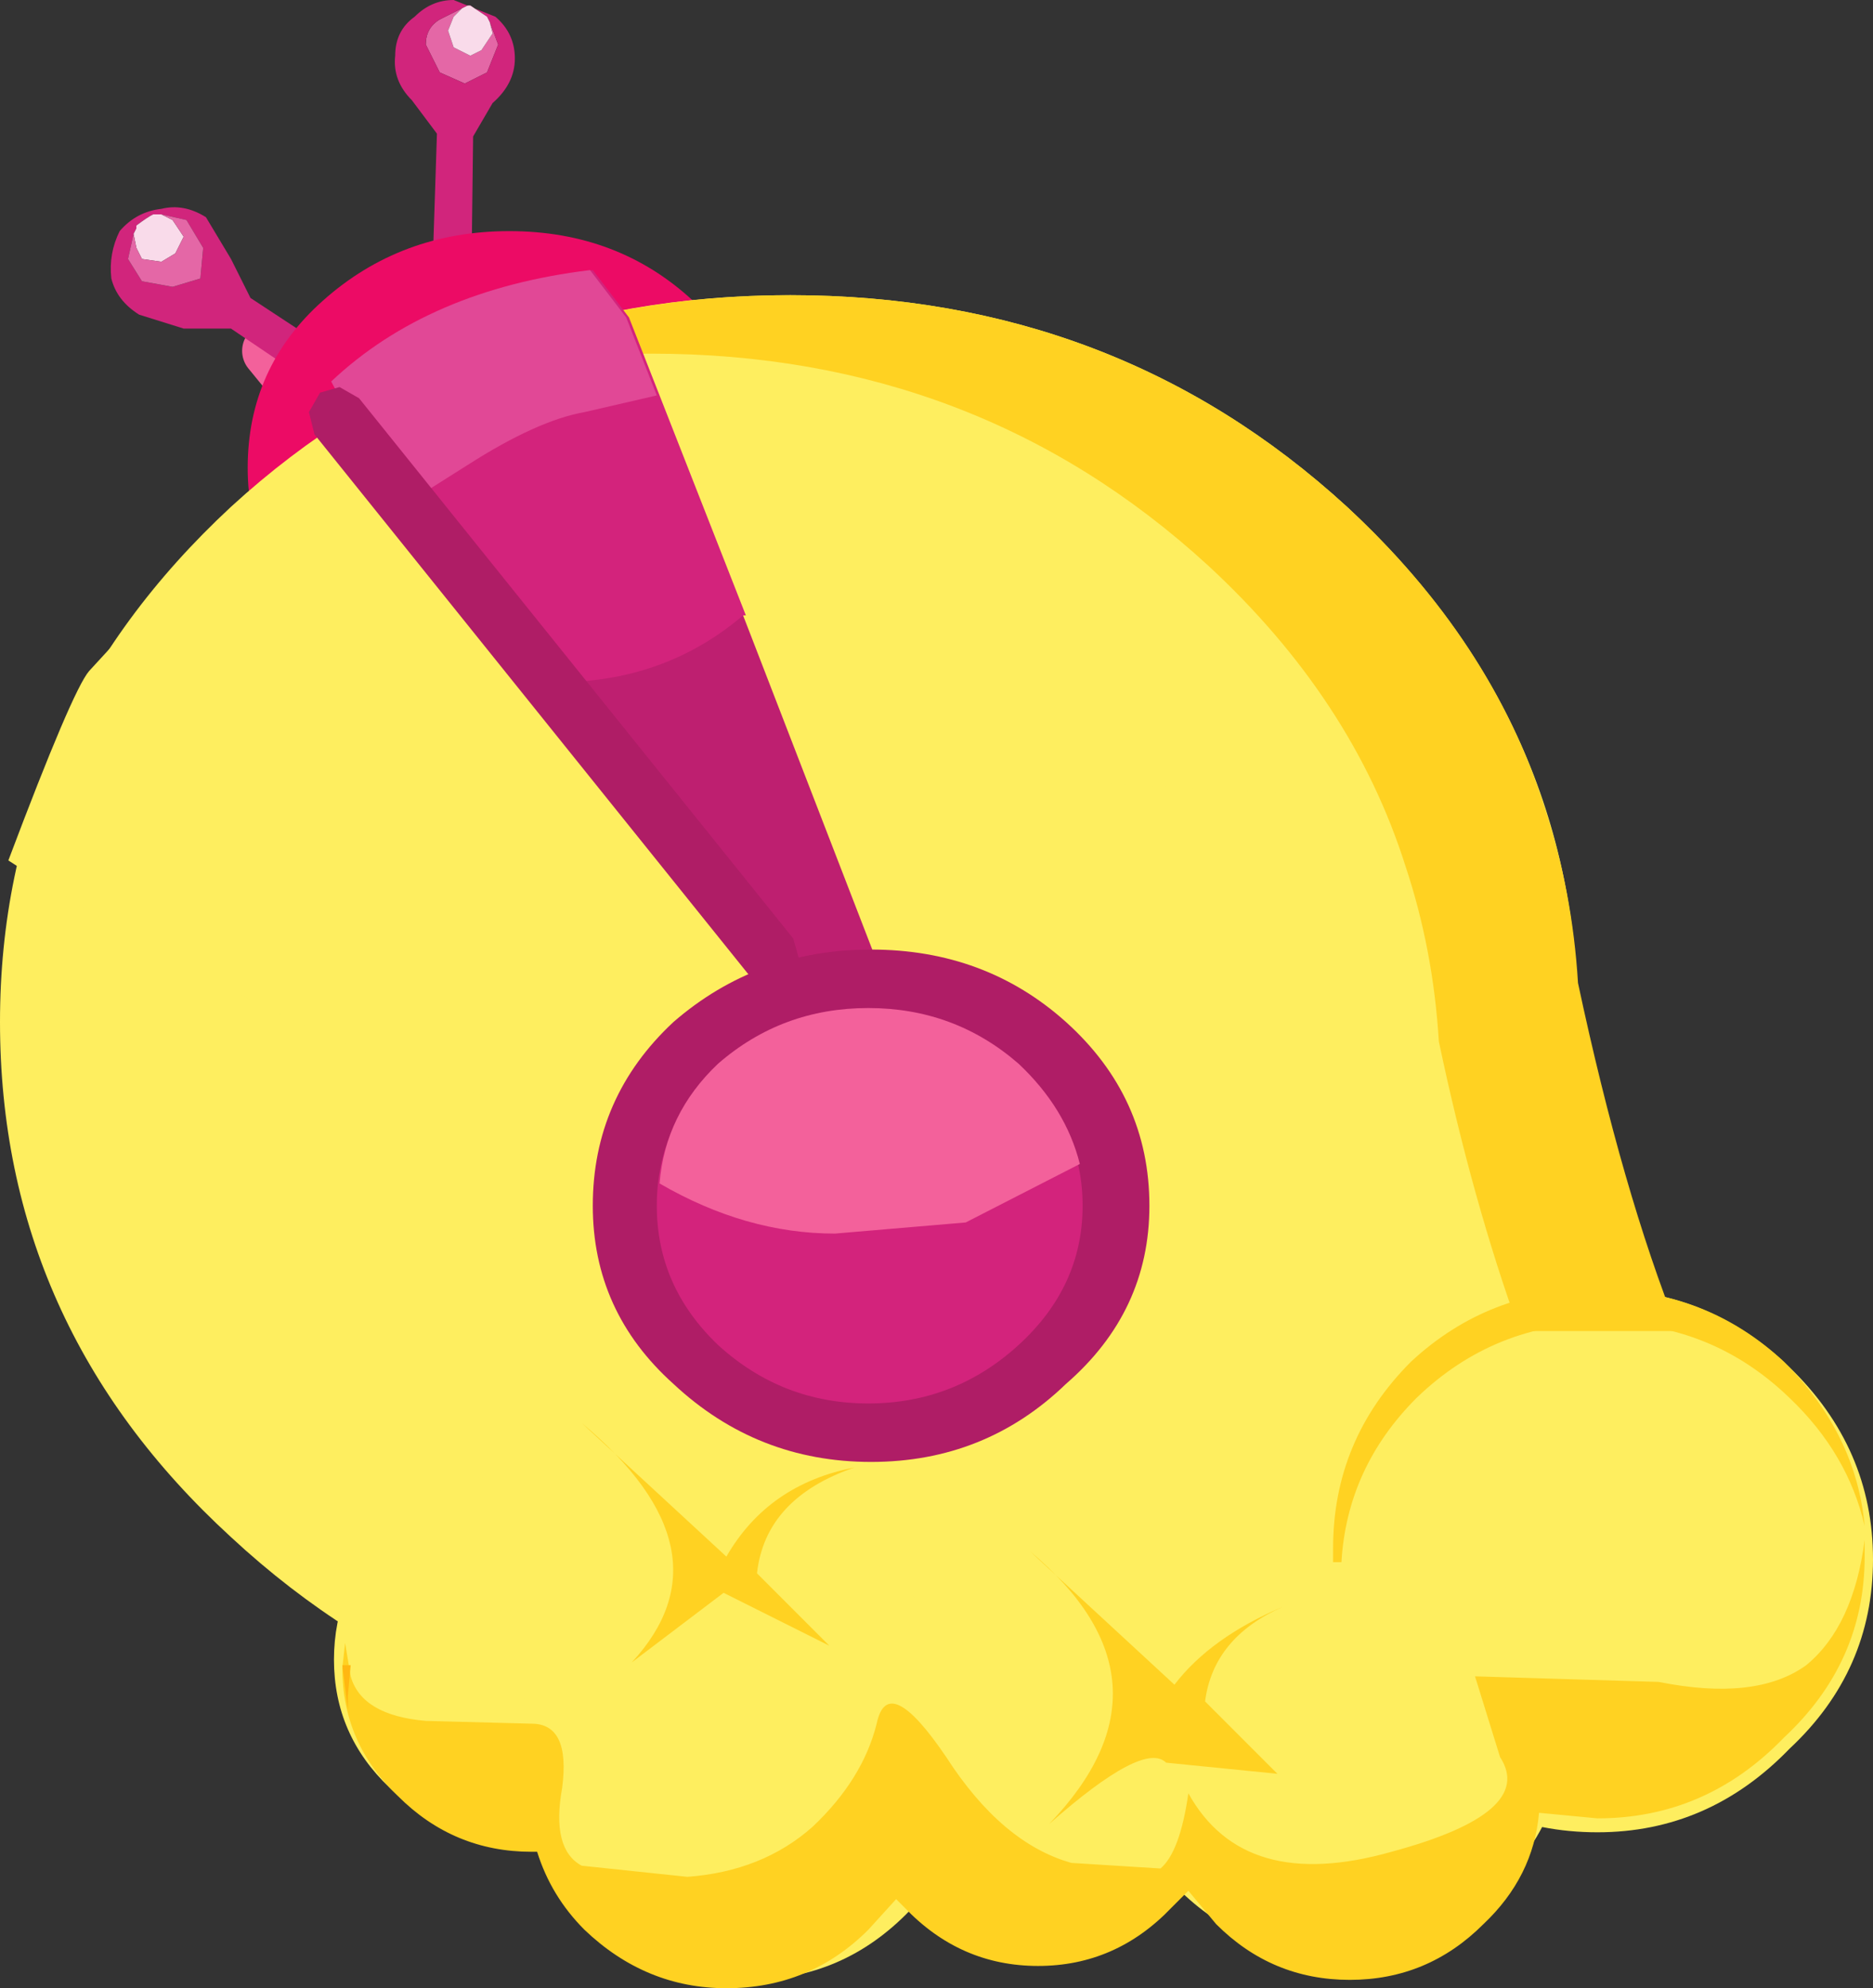 <?xml version="1.0" encoding="UTF-8" standalone="no"?>
<svg xmlns:xlink="http://www.w3.org/1999/xlink" height="35.7px" width="33.65px" xmlns="http://www.w3.org/2000/svg">
  <rect width="100%" height="100%" fill="#333333" stroke="none"/>
  <g transform="matrix(1.0, 0.0, 0.0, 1.0, -1.2, 0.45)">
    <path d="M7.0 6.5 L15.2 17.05 15.25 17.15 M6.05 5.85 L15.2 17.05" fill="none" stroke="#f3619b" stroke-linecap="round" stroke-linejoin="round" stroke-width="1.0"/>
    <path d="M9.5 -0.3 L9.35 -0.15 9.25 0.1 9.35 0.4 9.65 0.55 9.85 0.45 10.05 0.15 10.0 -0.05 10.15 0.35 9.95 0.85 9.55 1.05 9.1 0.85 8.85 0.35 Q8.85 0.05 9.1 -0.1 L9.5 -0.3" fill="#e467a6" fill-rule="evenodd" stroke="none"/>
    <path d="M10.1 -0.15 Q10.45 0.15 10.45 0.6 10.45 1.05 10.05 1.4 L9.7 2.0 9.65 6.05 9.6 6.3 9.65 6.45 8.9 6.55 9.05 1.95 8.6 1.35 Q8.25 1.0 8.3 0.55 8.3 0.1 8.65 -0.15 8.95 -0.45 9.35 -0.45 L10.1 -0.15 M10.0 -0.05 L9.95 -0.15 9.65 -0.35 9.6 -0.35 9.5 -0.3 9.1 -0.1 Q8.85 0.05 8.85 0.35 L9.1 0.85 9.55 1.05 9.95 0.85 10.15 0.35 10.0 -0.05" fill="#d1257c" fill-rule="evenodd" stroke="none"/>
    <path d="M9.5 -0.3 L9.6 -0.35 9.65 -0.35 9.95 -0.15 10.0 -0.05 10.05 0.15 9.85 0.45 9.65 0.55 9.35 0.4 9.25 0.1 9.35 -0.15 9.5 -0.3" fill="#f9dbea" fill-rule="evenodd" stroke="none"/>
    <path d="M5.7 4.9 L9.2 7.2 9.3 7.3 9.45 7.35 Q9.6 7.95 9.05 8.05 L8.9 7.85 5.35 5.45 4.5 5.45 3.7 5.2 Q3.3 4.95 3.2 4.55 3.15 4.1 3.35 3.7 3.65 3.35 4.1 3.3 4.5 3.2 4.9 3.45 L5.35 4.2 5.7 4.9 M4.1 3.4 L3.95 3.4 Q3.85 3.45 3.65 3.6 L3.65 3.65 3.6 3.75 3.5 4.2 3.75 4.6 4.3 4.7 4.8 4.55 4.85 4.0 4.55 3.5 4.1 3.4" fill="#d1257c" fill-rule="evenodd" stroke="none"/>
    <path d="M4.1 3.4 L4.3 3.5 4.5 3.8 4.35 4.1 4.1 4.25 3.75 4.2 3.65 4.0 3.6 3.75 3.65 3.65 3.65 3.6 Q3.85 3.45 3.95 3.4 L4.1 3.4" fill="#f9dbea" fill-rule="evenodd" stroke="none"/>
    <path d="M3.6 3.75 L3.65 4.0 3.75 4.2 4.1 4.25 4.35 4.1 4.5 3.8 4.3 3.5 4.1 3.4 4.55 3.5 4.85 4.0 4.8 4.55 4.3 4.7 3.75 4.6 3.5 4.2 3.6 3.75" fill="#e467a6" fill-rule="evenodd" stroke="none"/>
    <path d="M10.35 12.15 Q8.4 12.15 7.0 10.9 5.65 9.7 5.65 7.95 5.65 6.15 7.0 4.95 8.4 3.7 10.35 3.7 12.3 3.7 13.65 4.95 15.05 6.15 15.05 7.95 15.05 9.7 13.65 10.9 12.3 12.15 10.35 12.15" fill="#ec0b65" fill-rule="evenodd" stroke="none"/>
    <path d="M1.2 17.9 Q1.2 12.5 5.35 8.65 9.5 4.85 15.4 4.85 21.25 4.85 25.4 8.65 29.55 12.5 29.55 17.9 29.55 23.35 25.4 27.15 21.25 31.0 15.4 31.0 9.5 31.0 5.35 27.15 1.2 23.35 1.2 17.9" fill="#feee5f" fill-rule="evenodd" stroke="none"/>
    <path d="M27.7 18.2 Q27.7 20.65 26.5 23.1 25.3 25.45 23.3 27.2 19.35 30.75 13.7 30.75 L10.6 30.75 9.7 30.75 10.6 19.45 Q6.3 18.2 1.35 15.0 2.5 11.95 2.8 11.6 L4.5 9.75 Q8.5 6.35 14.1 6.35 19.75 6.35 23.7 9.75 27.7 13.3 27.7 18.2" fill="#feee5f" fill-rule="evenodd" stroke="none"/>
    <path d="M7.2 29.35 Q7.2 28.0 8.2 26.95 9.2 26.0 10.6 26.0 12.0 26.0 13.0 26.95 14.0 28.0 14.0 29.35 14.0 30.7 13.0 31.65 12.0 32.65 10.6 32.65 9.2 32.65 8.2 31.65 7.2 30.7 7.2 29.35" fill="#feee5f" fill-rule="evenodd" stroke="none"/>
    <path d="M10.5 31.05 Q10.5 29.35 11.7 28.15 12.95 26.95 14.65 26.95 16.35 26.95 17.55 28.15 18.8 29.35 18.8 31.05 18.8 32.7 17.55 33.85 16.35 35.1 14.65 35.1 12.95 35.1 11.7 33.85 10.5 32.7 10.5 31.05" fill="#feee5f" fill-rule="evenodd" stroke="none"/>
    <path d="M16.55 31.55 Q16.55 30.25 17.5 29.25 18.5 28.35 19.8 28.35 21.15 28.35 22.1 29.25 23.1 30.25 23.1 31.55 23.1 32.85 22.1 33.8 21.15 34.75 19.8 34.75 18.5 34.75 17.5 33.8 16.55 32.85 16.55 31.55" fill="#feee5f" fill-rule="evenodd" stroke="none"/>
    <path d="M26.35 24.1 Q27.85 22.7 29.9 22.7 31.9 22.7 33.35 24.1 34.85 25.55 34.85 27.55 34.85 29.55 33.35 30.95 31.9 32.45 29.9 32.45 27.85 32.45 26.35 30.95 24.9 29.55 24.9 27.55 24.9 25.55 26.35 24.1" fill="#feee5f" fill-rule="evenodd" stroke="none"/>
    <path d="M32.6 26.0 Q22.5 33.2 20.75 27.7 L20.75 13.6 28.95 14.05 Q30.35 22.55 32.6 26.0" fill="#feee5f" fill-rule="evenodd" stroke="none"/>
    <path d="M21.15 30.7 Q21.15 29.05 22.35 27.85 23.55 26.7 25.2 26.7 26.9 26.7 28.05 27.85 29.3 29.05 29.3 30.7 29.3 32.3 28.05 33.45 26.9 34.65 25.2 34.65 23.55 34.65 22.35 33.45 21.15 32.3 21.15 30.7" fill="#feee5f" fill-rule="evenodd" stroke="none"/>
    <path d="M11.3 31.65 Q11.1 32.75 11.65 33.05 L13.55 33.25 Q14.9 33.15 15.8 32.35 16.7 31.5 16.95 30.5 17.15 29.55 18.2 31.1 19.2 32.65 20.45 33.0 L22.05 33.1 Q22.4 32.8 22.55 31.75 23.55 33.55 26.2 32.8 28.8 32.1 28.15 31.1 L27.7 29.65 31.0 29.75 Q32.75 30.1 33.65 29.45 34.5 28.75 34.7 27.2 L34.7 27.5 Q34.7 29.4 33.25 30.75 31.85 32.2 29.9 32.2 L28.85 32.1 Q28.75 33.25 27.85 34.1 26.85 35.1 25.45 35.1 24.05 35.1 23.05 34.1 L22.55 33.5 22.25 33.8 Q21.25 34.85 19.85 34.85 18.45 34.85 17.45 33.8 L17.3 33.65 16.8 34.2 Q15.75 35.25 14.25 35.25 12.8 35.25 11.7 34.2 11.1 33.6 10.85 32.8 L10.75 32.8 Q9.35 32.8 8.35 31.8 7.35 30.85 7.35 29.5 L7.4 29.05 7.5 29.65 Q7.7 30.35 8.85 30.45 L10.75 30.5 Q11.45 30.5 11.3 31.65" fill="#ffd222" fill-rule="evenodd" stroke="none"/>
    <path d="M33.25 24.0 Q34.55 25.3 34.7 26.95 34.4 25.65 33.35 24.65 31.95 23.3 30.0 23.3 28.05 23.3 26.65 24.65 25.4 25.9 25.3 27.6 L25.15 27.6 25.15 27.35 Q25.15 25.4 26.55 24.0 27.95 22.7 29.9 22.7 31.85 22.7 33.25 24.0" fill="#ffd222" fill-rule="evenodd" stroke="none"/>
    <path d="M7.35 29.45 L7.5 29.45 7.45 30.0 7.45 30.25 7.35 29.45" fill="#ffb711" fill-rule="evenodd" stroke="none"/>
    <path d="M14.8 27.8 L16.1 29.1 14.2 28.15 12.55 29.4 Q14.4 27.4 11.65 25.1 L14.25 27.5 Q15.0 26.2 16.55 25.9 14.95 26.45 14.8 27.8" fill="#ffd222" fill-rule="evenodd" stroke="none"/>
    <path d="M24.25 28.4 Q23.0 28.95 22.85 30.1 L24.15 31.4 22.15 31.2 Q21.75 30.8 20.05 32.3 22.5 29.75 19.7 27.4 L22.3 29.8 Q22.95 28.95 24.25 28.4" fill="#ffd222" fill-rule="evenodd" stroke="none"/>
    <path d="M29.55 17.2 Q30.35 20.95 31.35 23.45 L28.5 23.45 Q27.65 21.1 27.05 18.25 26.95 16.6 26.45 15.1 25.5 12.1 22.9 9.7 18.75 5.9 12.9 5.9 10.4 5.9 8.25 6.6 11.45 4.85 15.4 4.85 21.25 4.85 25.4 8.65 28.0 11.05 28.95 14.05 29.45 15.55 29.55 17.2" fill="#ffd222" fill-rule="evenodd" stroke="none"/>
    <path d="M7.2 6.45 Q8.95 4.8 11.85 4.45 L12.5 5.3 17.2 17.45 16.15 17.85 7.55 7.1 7.2 6.45" fill="#be1f70" fill-rule="evenodd" stroke="none"/>
    <path d="M11.85 21.2 Q11.85 19.25 13.3 17.9 14.8 16.6 16.85 16.6 18.9 16.6 20.35 17.9 21.85 19.25 21.85 21.2 21.85 23.1 20.35 24.4 18.9 25.8 16.85 25.8 14.8 25.8 13.3 24.4 11.85 23.1 11.85 21.2" fill="#af1d66" fill-rule="evenodd" stroke="none"/>
    <path d="M13.0 21.2 Q13.0 19.75 14.1 18.7 15.25 17.7 16.8 17.7 18.35 17.7 19.5 18.7 20.65 19.75 20.65 21.2 20.65 22.65 19.5 23.7 18.35 24.75 16.8 24.75 15.25 24.75 14.1 23.7 13.0 22.65 13.0 21.2" fill="#d3237c" fill-rule="evenodd" stroke="none"/>
    <path d="M14.6 10.6 L14.55 10.6 Q13.2 11.75 11.35 11.8 L7.55 7.05 7.2 6.4 Q8.95 4.75 11.85 4.4 L12.5 5.25 14.6 10.6" fill="#d3237c" fill-rule="evenodd" stroke="none"/>
    <path d="M7.5 7.05 L7.15 6.4 Q8.9 4.75 11.8 4.4 L12.45 5.25 13.0 6.65 11.7 6.95 Q10.85 7.1 9.6 7.9 L8.65 8.5 7.5 7.05" fill="#e14896" fill-rule="evenodd" stroke="none"/>
    <path d="M18.55 21.5 L16.2 21.7 Q14.6 21.7 13.05 20.8 13.15 19.55 14.1 18.65 15.25 17.65 16.8 17.65 18.35 17.65 19.5 18.65 20.35 19.45 20.6 20.45 L18.55 21.5" fill="#f3619b" fill-rule="evenodd" stroke="none"/>
    <path d="M6.85 7.35 L6.75 6.95 6.95 6.6 7.3 6.5 7.65 6.7 15.45 16.4 15.55 16.75 15.4 17.1 15.0 17.2 Q14.8 17.2 14.65 17.05 L6.85 7.35" fill="#af1d66" fill-rule="evenodd" stroke="none"/>
  </g>
</svg>
